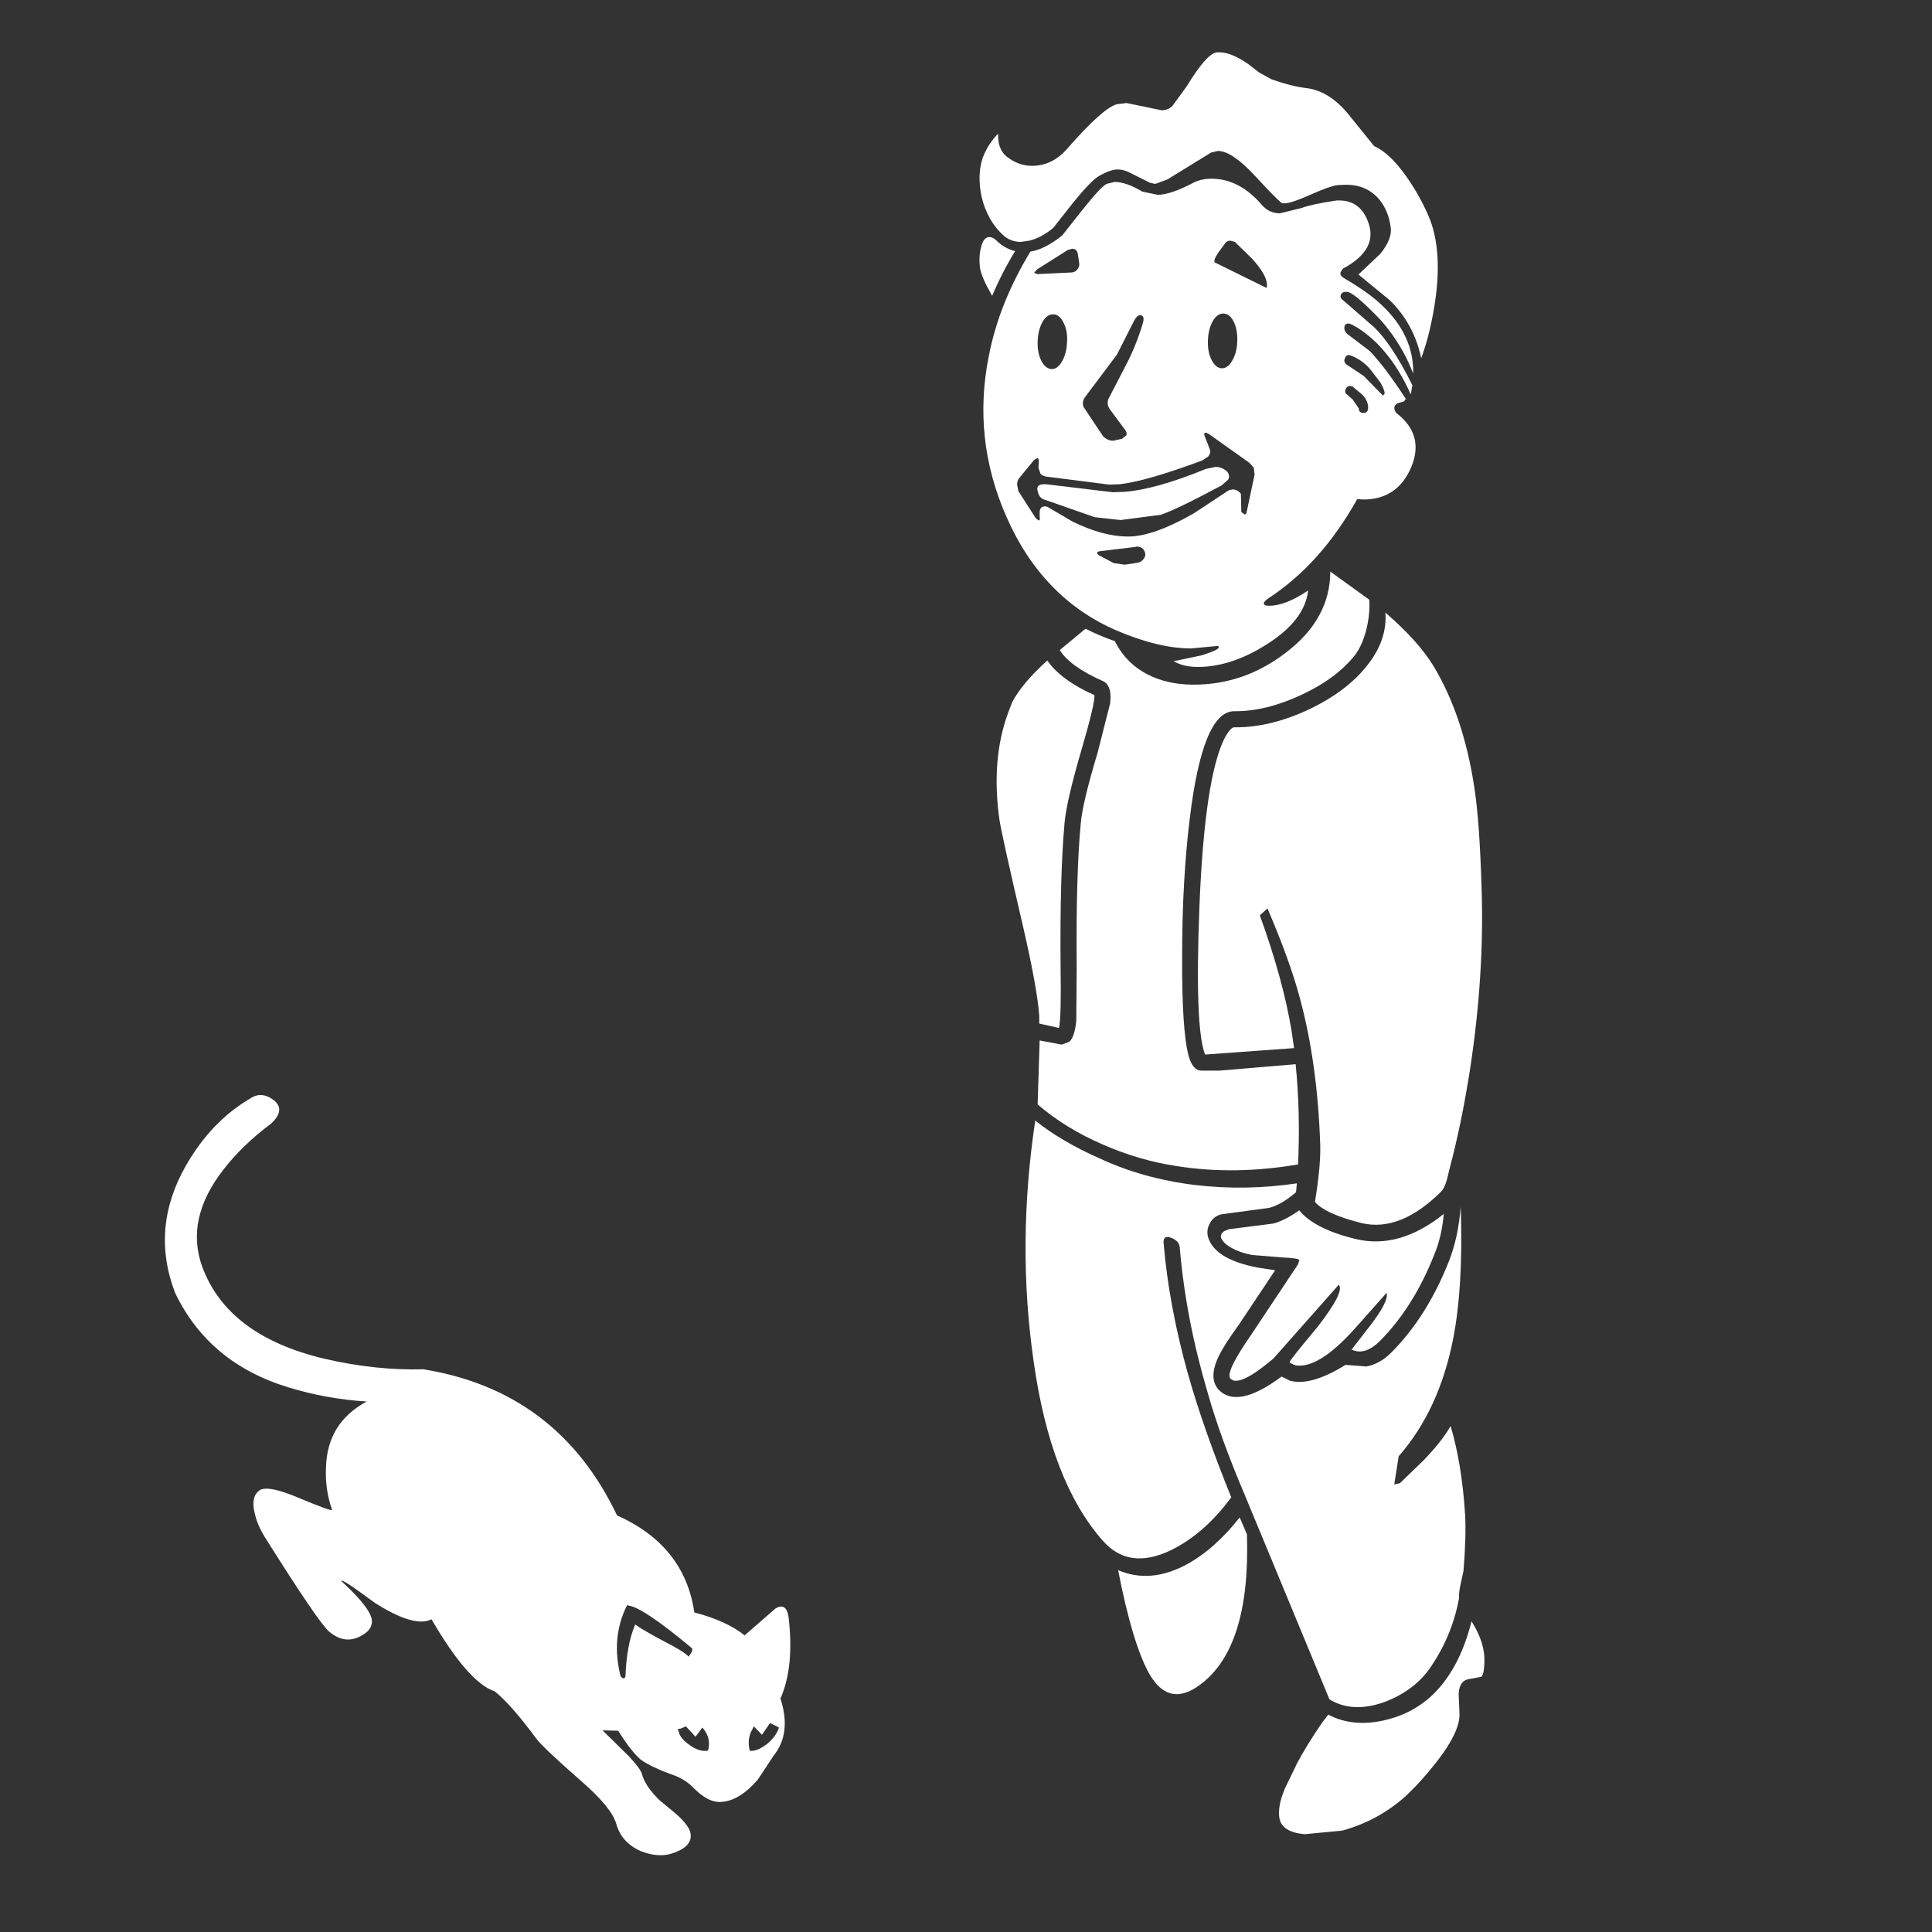 <?xml version="1.0" encoding="utf-8"?><svg id="Luck" image-rendering="auto" baseProfile="basic" version="1.1" x="0px" y="0px" width="240" height="240" xmlns="http://www.w3.org/2000/svg" xmlns:xlink="http://www.w3.org/1999/xlink"><rect width="100%" height="100%" fill="#333333" stroke="none"/><g id="Scene-1f11r1" overflow="visible"><g id="Symbol-9"><path fill="#FFF" stroke="none" d="M154.9,190.6 L154,188.5 Q150.85,192.5 147.3,194.4 142.85,196.75 138.9,195.05 139.75,199.5 140.8,203 142.15,207.4 143.5,209 145.75,211.75 149.05,209.3 155.35,204.7 154.9,190.6 M125.75,87.2 L125.25,88.5 Q123.1,94.3 124.15,101.8 124.4,103.55 127.1,115.15 128.85,122.75 129.1,126.2 L129.1,127.15 131.55,127.7 Q131.85,126.4 131.75,120.2 131.65,108.65 132.25,102.15 132.5,99.45 134.4,92.95 136.05,87.3 135.95,86.35 131.8,84.5 130.1,82.05 127,84.85 125.75,87.2 M126.1,31.2 Q124.75,30.85 123.75,29.85 123.35,29.45 122.9,29.45 122.2,29.45 121.9,30.6 121.55,31.8 121.75,33.35 121.95,34.5 123.25,36.75 124.45,33.9 126.1,31.2 M171.75,213.75 Q167.95,214.55 165,213 L164.2,214.05 Q162.35,216.75 161.15,219 L159.6,222.2 159.3,223 Q158.8,224.45 158.9,225.6 159.05,227.6 162.1,227.85 L166.75,227.4 Q171.3,226.15 174.75,223 L175.95,221.8 Q181.5,215.8 181.3,212.8 L181.2,210.4 Q181.3,208.8 182.4,208.6 L184,208.3 Q184.35,208.05 184.4,206.5 184.5,204.1 182.8,201.4 181.3,207.4 177.85,210.65 175.3,213 171.75,213.75 M180.5,166.4 Q181.8,159.8 181.45,149.9 181.15,153.75 180,156.65 177.3,163.5 172.9,167.95 171.5,169.4 169.75,169.75 L167.15,169.55 Q162.8,172.25 160.2,171.5 L159.2,171 Q153.7,175.1 151.35,172.6 150.2,171.25 151.2,168.9 151.8,167.45 153.9,164.55 L158.4,157.8 156.15,157.45 Q151.35,156.5 150.25,154.15 149.7,153 150.3,151.95 150.75,151.1 151.7,150.85 L157.65,150.05 Q159.2,149.65 161,148.1 L161.1,147 Q154.7,147.95 148.4,147.2 141.95,146.4 136.6,143.9 131.85,141.8 128.6,139.2 126.3,154.6 128.4,169.1 130.5,184.05 137,191.4 140.25,195.1 145.5,192.55 149.65,190.5 152.95,186 149.45,177.35 147.55,170.6 145.2,162.15 144.55,154.45 144.45,153.4 145.45,153.75 146.45,154.1 146.55,154.95 147.3,163.85 150.05,173.1 151.6,178.6 154.75,186 L165.15,211.1 Q168.1,212.9 172.2,211.35 175.95,209.85 177.85,206.9 180.45,203 181.25,198.5 181.2,197.9 181.45,196.75 L181.8,195.15 Q182.15,190.8 182,188.15 181.6,181.85 180.2,177.15 179.15,179 176.85,181.4 L173.9,184.25 173.2,184.4 173.75,180.9 Q178.75,175.2 180.5,166.4 M178.15,155.9 Q179.1,153.65 179.35,150.8 173.8,155.25 168.35,153.9 163.25,152.65 161.4,150.35 159.55,151.65 158.15,152 L152.65,152.7 152.05,152.95 Q151.15,153.6 152.35,154.6 153.5,155.5 155.55,155.9 L159.3,156.2 Q161.4,156.3 161.4,156.55 L161.25,157.05 155.5,165.7 Q152.15,170.5 152.85,171.25 153.9,172.4 158.2,168.75 L166.3,159.6 Q167.1,160.4 163.7,164.8 160.15,169.05 160.2,169.2 L160.35,169.35 160.9,169.6 Q163.75,170.1 168.25,165.1 L172.25,160.6 Q172.55,161.65 170.15,164.75 L167.9,167.65 Q169.55,168.45 171.45,166.55 175.6,162.35 178.15,155.9 M168.3,81.4 Q169.2,80.25 169.75,78.15 170.2,76.25 170.1,74.5 L165.25,71 Q165.25,76.9 159.7,81.1 154.55,85.05 148.3,85.05 145.05,85.05 142.6,83.8 139.85,82.4 138.5,79.65 136.5,78.95 134.85,78.1 L131.65,80.75 Q132.9,82.8 137.1,84.65 L137.25,84.75 Q138.15,85.4 137.9,87.4 L136.35,93.5 Q134.45,99.8 134.25,102.35 133.65,108.7 133.75,120.15 L133.7,126.8 Q133.5,128.8 132.85,129.4 L131.95,129.75 131.8,129.75 129.15,129.25 128.9,137.2 Q132.4,140.2 137.05,142.2 141.5,144.15 146.15,144.85 153.35,146 161.25,144.65 161.55,138.2 160.95,132.2 L151.45,133 149.2,133 Q148.15,132.95 147.65,131.15 146.8,127.95 146.85,118.65 146.85,109.4 147.8,101.65 149.4,88.45 153.25,88.35 L153.45,88.35 Q157.35,88.35 161.7,86.3 166,84.3 168.3,81.4 M178.05,82.7 Q176.15,79.6 172.1,76.1 172.35,79.5 169.85,82.65 167.3,85.9 162.55,88.15 157.85,90.35 153.5,90.35 L153.3,90.35 Q152.9,90.35 152.2,91.55 149.65,96.4 149,112.55 148.4,127.75 149.7,131 L160.75,130.2 160.45,128.1 Q159.4,121.7 156.5,113.7 L157.45,112.85 Q160.2,119.25 161.45,123.9 163.65,131.95 164,142.1 164.1,144.7 163.35,149.3 164.6,150.8 169.2,151.95 174,153.05 179.1,147.95 179.6,147.3 179.9,145.9 L180,145.45 Q181.55,139.7 182.65,132.6 184.4,121 184.05,110.4 183.8,102 183.15,97.85 181.8,88.9 178.05,82.7 M170.05,27.85 Q169.1,24.9 166.35,24.9 L166.05,24.9 Q163,25.35 161.65,25.85 L159,26.5 Q157.65,26.5 156.75,25.45 153.95,22.2 150.5,22.2 149.1,22.2 148.05,22.8 145.35,24.2 143.8,24.2 L141.9,23.8 Q139.9,22.6 138.45,22.6 L137.45,22.85 Q136.7,23.25 134.4,26.15 L131.95,29.25 Q129.75,31 128,31.25 124.1,37.7 122.85,44.15 120.75,54.45 125,64.15 129.45,74.3 138.65,78.3 143.9,80.55 147.95,80.55 L151.2,80.25 Q151.4,80.25 151.4,80.35 151.55,80.7 149.3,81.4 L146,82.1 145.75,82.1 Q146.95,82.85 148.8,82.85 152.95,82.85 157.35,80.05 162.1,77.05 162.5,73.35 159.7,75.25 157.65,75.25 157.05,75.25 157,75 156.95,74.75 157.6,74.3 164.1,70.05 168.6,62 L169.35,62.05 Q173.6,62.05 175.3,58.05 177,54 173.45,51.3 172.9,50.5 173.6,50.1 L174.45,49.85 174.55,49.6 174.7,49.65 Q172,45.5 170.15,43.6 L167.65,41.7 Q167,41.3 167,40.75 167,40.2 167.45,40.2 L167.65,40.2 Q169.1,40.8 171,42.6 173.55,45.15 175.25,49 L175.45,47.85 Q172.9,42.75 170.7,40.65 L166.85,37.3 Q166.45,37.05 166.55,36.65 166.7,36.25 167.2,36.25 L167.55,36.3 Q168.6,36.7 171.6,39.85 174.2,42.85 175.55,46.4 175.65,41.7 171.7,37.95 170.05,36.35 166.95,34.55 166.3,34.15 166.6,33.7 166.85,33.25 167.05,33.25 171.05,31 170.05,27.85 M167.6,44.1 L167.75,44.15 Q169.15,44.65 170.2,45.85 L171.5,47.55 Q172.05,48.55 172,48.9 L171.8,49.15 169.4,46.7 167.45,45.4 Q166.85,45.05 167.05,44.55 167.2,44.1 167.6,44.1 M169.95,50.5 Q170,51.3 169.4,51.3 168.8,51.3 168.8,50.75 L168.05,49.65 167.4,49.05 Q167,48.85 167.15,48.4 167.3,47.95 167.7,47.95 L168,48 169.2,49 Q169.9,49.7 169.95,50.5 M151.4,31.3 L152.1,30.35 Q152.35,29.9 152.85,29.9 L153.4,30.05 155.55,32.15 Q157.65,34.45 157.35,35.75 L157.3,35.75 150.9,32.6 Q150.7,32.3 151.4,31.3 M153.7,42.4 Q153.65,43.8 153.1,44.75 152.55,45.75 151.8,45.75 L151.75,45.75 Q151,45.7 150.5,44.7 150,43.7 150.05,42.3 150.1,40.9 150.65,39.9 151.2,38.95 151.95,38.95 152.75,38.95 153.25,39.95 153.75,40.95 153.7,42.4 M133.9,31.6 L134.05,32.6 Q134.15,33.1 133.85,33.45 133.55,33.85 133.05,33.85 L128.9,34.05 128.45,33.9 128.85,33.45 132.65,31.05 133.2,30.9 Q133.8,30.9 133.9,31.6 M130.8,39.05 L130.85,39.05 Q131.6,39.05 132.1,40.05 132.65,41.1 132.55,42.5 132.5,43.9 131.95,44.85 131.4,45.85 130.65,45.85 129.85,45.8 129.35,44.8 128.85,43.8 128.9,42.4 128.95,41 129.5,40 130.05,39.05 130.8,39.05 M141.7,39.15 Q142.25,39.25 141.95,40.2 141.15,42.9 139.9,45.3 L137.85,49.25 Q137.3,50.15 137.95,50.95 L139.8,53.45 Q140.05,53.8 139.9,54.1 L139.4,54.5 138.3,54.75 Q137.55,54.75 137,54.15 L134.8,50.85 Q134.2,50.1 134.85,49.25 L138.75,44.05 140.8,40 Q141.2,39.15 141.65,39.15 L141.7,39.15 M128.45,57.15 L128.85,56.9 Q129.05,56.9 129.05,57.35 L129,58.1 129.25,58.85 Q129.55,59.15 129.95,59.2 L137.8,60.2 139.15,60.15 Q142.5,59.75 149.35,57.2 L150.1,56.7 Q150.45,56.25 150.3,55.85 L149.7,54.3 Q149.45,53.75 149.8,53.75 L150.15,53.9 155.15,57.45 155.75,58.1 155.85,58.95 154.9,63.45 Q154.85,63.9 154.6,63.9 L154.2,63.6 154.15,61.35 Q153.75,60.8 153.1,60.8 L152.65,60.9 148.25,63.8 Q143.25,66.65 140.15,66.65 L140.1,66.65 Q137.05,66.65 133.25,64.8 L130.1,62.95 129.85,62.9 Q129.15,62.9 129.15,63.65 L129.15,64.15 Q129.25,64.65 129,64.65 L128.65,64.35 126.5,61 126.35,60.2 Q126.35,59.7 126.6,59.4 L128.45,57.15 M136.65,69.05 Q136.25,68.85 136.3,68.65 136.3,68.5 136.8,68.45 L141,67.95 141.2,67.9 Q142.05,67.9 142.25,68.7 142.35,69.1 142.05,69.45 141.8,69.8 141.35,69.9 L139.7,70.15 138.35,69.95 136.65,69.05 M129.9,60.15 L129.75,60.15 Q128.65,60.15 128.9,61 129.1,61.95 129.85,62.1 L136,64.25 139.2,64.6 144.2,63.95 Q146.25,63.25 151.75,60.3 L152.55,59.6 Q152.9,59 152.3,58.45 151.7,58 151,58 L149.8,58.25 Q143.6,60.8 139.65,61.1 L138.25,61.15 129.9,60.15 M170.7,18.15 L167.75,14.5 Q165.3,11.35 162.35,10.95 160.5,10.75 157.95,9.85 L156.4,9 155.05,7.95 Q152.95,6.5 151.5,6.5 L151.15,6.5 Q149.9,6.65 147.4,10.75 L145.65,13.15 Q145.1,13.7 144.3,13.7 L139.95,12.8 138.75,12.95 Q137,13.4 132.55,18.5 130.7,20.6 128.2,20.6 126.5,20.6 125.05,19.45 123.9,18.5 124,16.6 122.75,17.85 122.1,19.55 121.35,21.7 121.95,24.5 122.65,27.35 124.5,29.1 125.45,30.05 126.8,30.05 L127.85,29.9 Q129.35,29.55 130.85,28.3 L133.25,25.25 Q135.55,22.4 136.55,21.85 137.95,21.05 138.85,21.05 139.45,21.05 140.15,21.35 L142.85,22.7 143.5,22.85 145,22.3 150.45,18.95 151.3,18.75 Q153.05,18.75 155.95,21.9 158.95,25.15 159.3,25.25 L159.6,25.25 Q160.4,25.25 162.65,24.25 165.1,23.15 166.1,23 L167.2,22.95 Q169.85,22.95 171.4,24.85 172.5,26.25 172.75,28.2 173,29.6 171.5,31.5 L168.75,34.1 172.65,37.3 Q175.65,40.25 176.55,44.5 177.55,41.8 178.15,38.25 179.35,31.1 177.4,26.7 176.3,24.2 174.75,22 172.65,19 170.7,18.15Z"/></g><path fill="#FFF" stroke="none" d="M34.05,136.7 Q32.5,135.5 31.1,136.45 26.3,139.25 23.15,144.7 18.65,152.5 21.75,160.6 25.95,169.35 35.85,172.35 40.6,173.8 45.55,174.1 40.65,176.75 40.5,182.25 40.35,185 41.25,187.55 41.25,187.8 37.3,186.15 33.1,184.35 32.15,185.2 31.1,186.05 31.7,188.2 32,189.5 32.9,190.95 39.5,201.45 40.85,202.65 43.05,204.55 45.35,202.9 46.2,202.3 46.2,201.4 46.2,199.9 42.45,196.45 42.15,195.85 46.55,199.1 51.5,202.25 53.6,201.15 58.2,209.05 61.45,210.1 63.5,211.75 66.6,215.95 67.4,217.05 72.2,221.25 75.95,224.5 76.55,226.55 77.2,228.9 79.6,229.95 81.5,230.7 83.1,230.35 86.2,229.5 85.75,227.6 85.45,226.55 83.65,225.05 L81.95,223.65 Q80.15,221.9 79.75,220.4 79.6,219.75 78.1,218.15 L74.85,214.95 76.8,215 Q78.35,217.5 79.55,218.55 80.8,219.5 83.9,220.6 85.25,221.15 86.15,222.1 87.9,223.85 89.35,223.85 91.75,223.85 94.15,221.05 L96.1,218.1 Q98.35,215.3 96.95,211 98.7,207.05 97.95,200.8 97.65,199.05 96.35,199.8 L92.5,203.15 Q90.25,201.35 86.25,200.3 85.05,192 76.65,188.25 69.3,172.8 52.6,170.1 46.6,170.25 40.35,168.8 28.25,165.95 25.1,157.3 23,151.4 27.75,145.3 30.1,142.25 33.65,139.6 35.5,137.9 34.05,136.7 M85.9,204.7 L86,204.8 86,204.9 Q86,205.2 85.7,205.55 L85.55,205.8 85.35,205.6 Q84.65,205 82.6,203.95 79.95,202.55 78.9,201.8 77.85,204.3 77.7,208.15 77.7,208.5 77.4,208.5 L77.1,208.25 Q75.9,203.55 77.8,199.6 L77.9,199.4 78.1,199.45 Q79.9,199.7 85.9,204.7 M86.4,215.75 L87.25,214.6 87.45,214.85 Q88.3,215.95 88,217.3 L87.95,217.45 87.8,217.5 87.5,217.5 Q86.7,217.5 85.7,216.8 84.45,215.95 84.3,215.05 L84.2,214.75 84.5,214.75 85,214.55 85.15,214.45 85.3,214.55 86.4,215.75 M96.75,214.6 L96.7,214.8 Q96.35,215.7 95.4,216.55 94.2,217.5 93.35,217.5 L93.15,217.5 93.1,217.3 Q92.8,215.9 93.5,214.75 L93.65,214.45 94.65,215.5 95.65,214.05 96.6,214.5 96.75,214.6Z"/></g></svg>